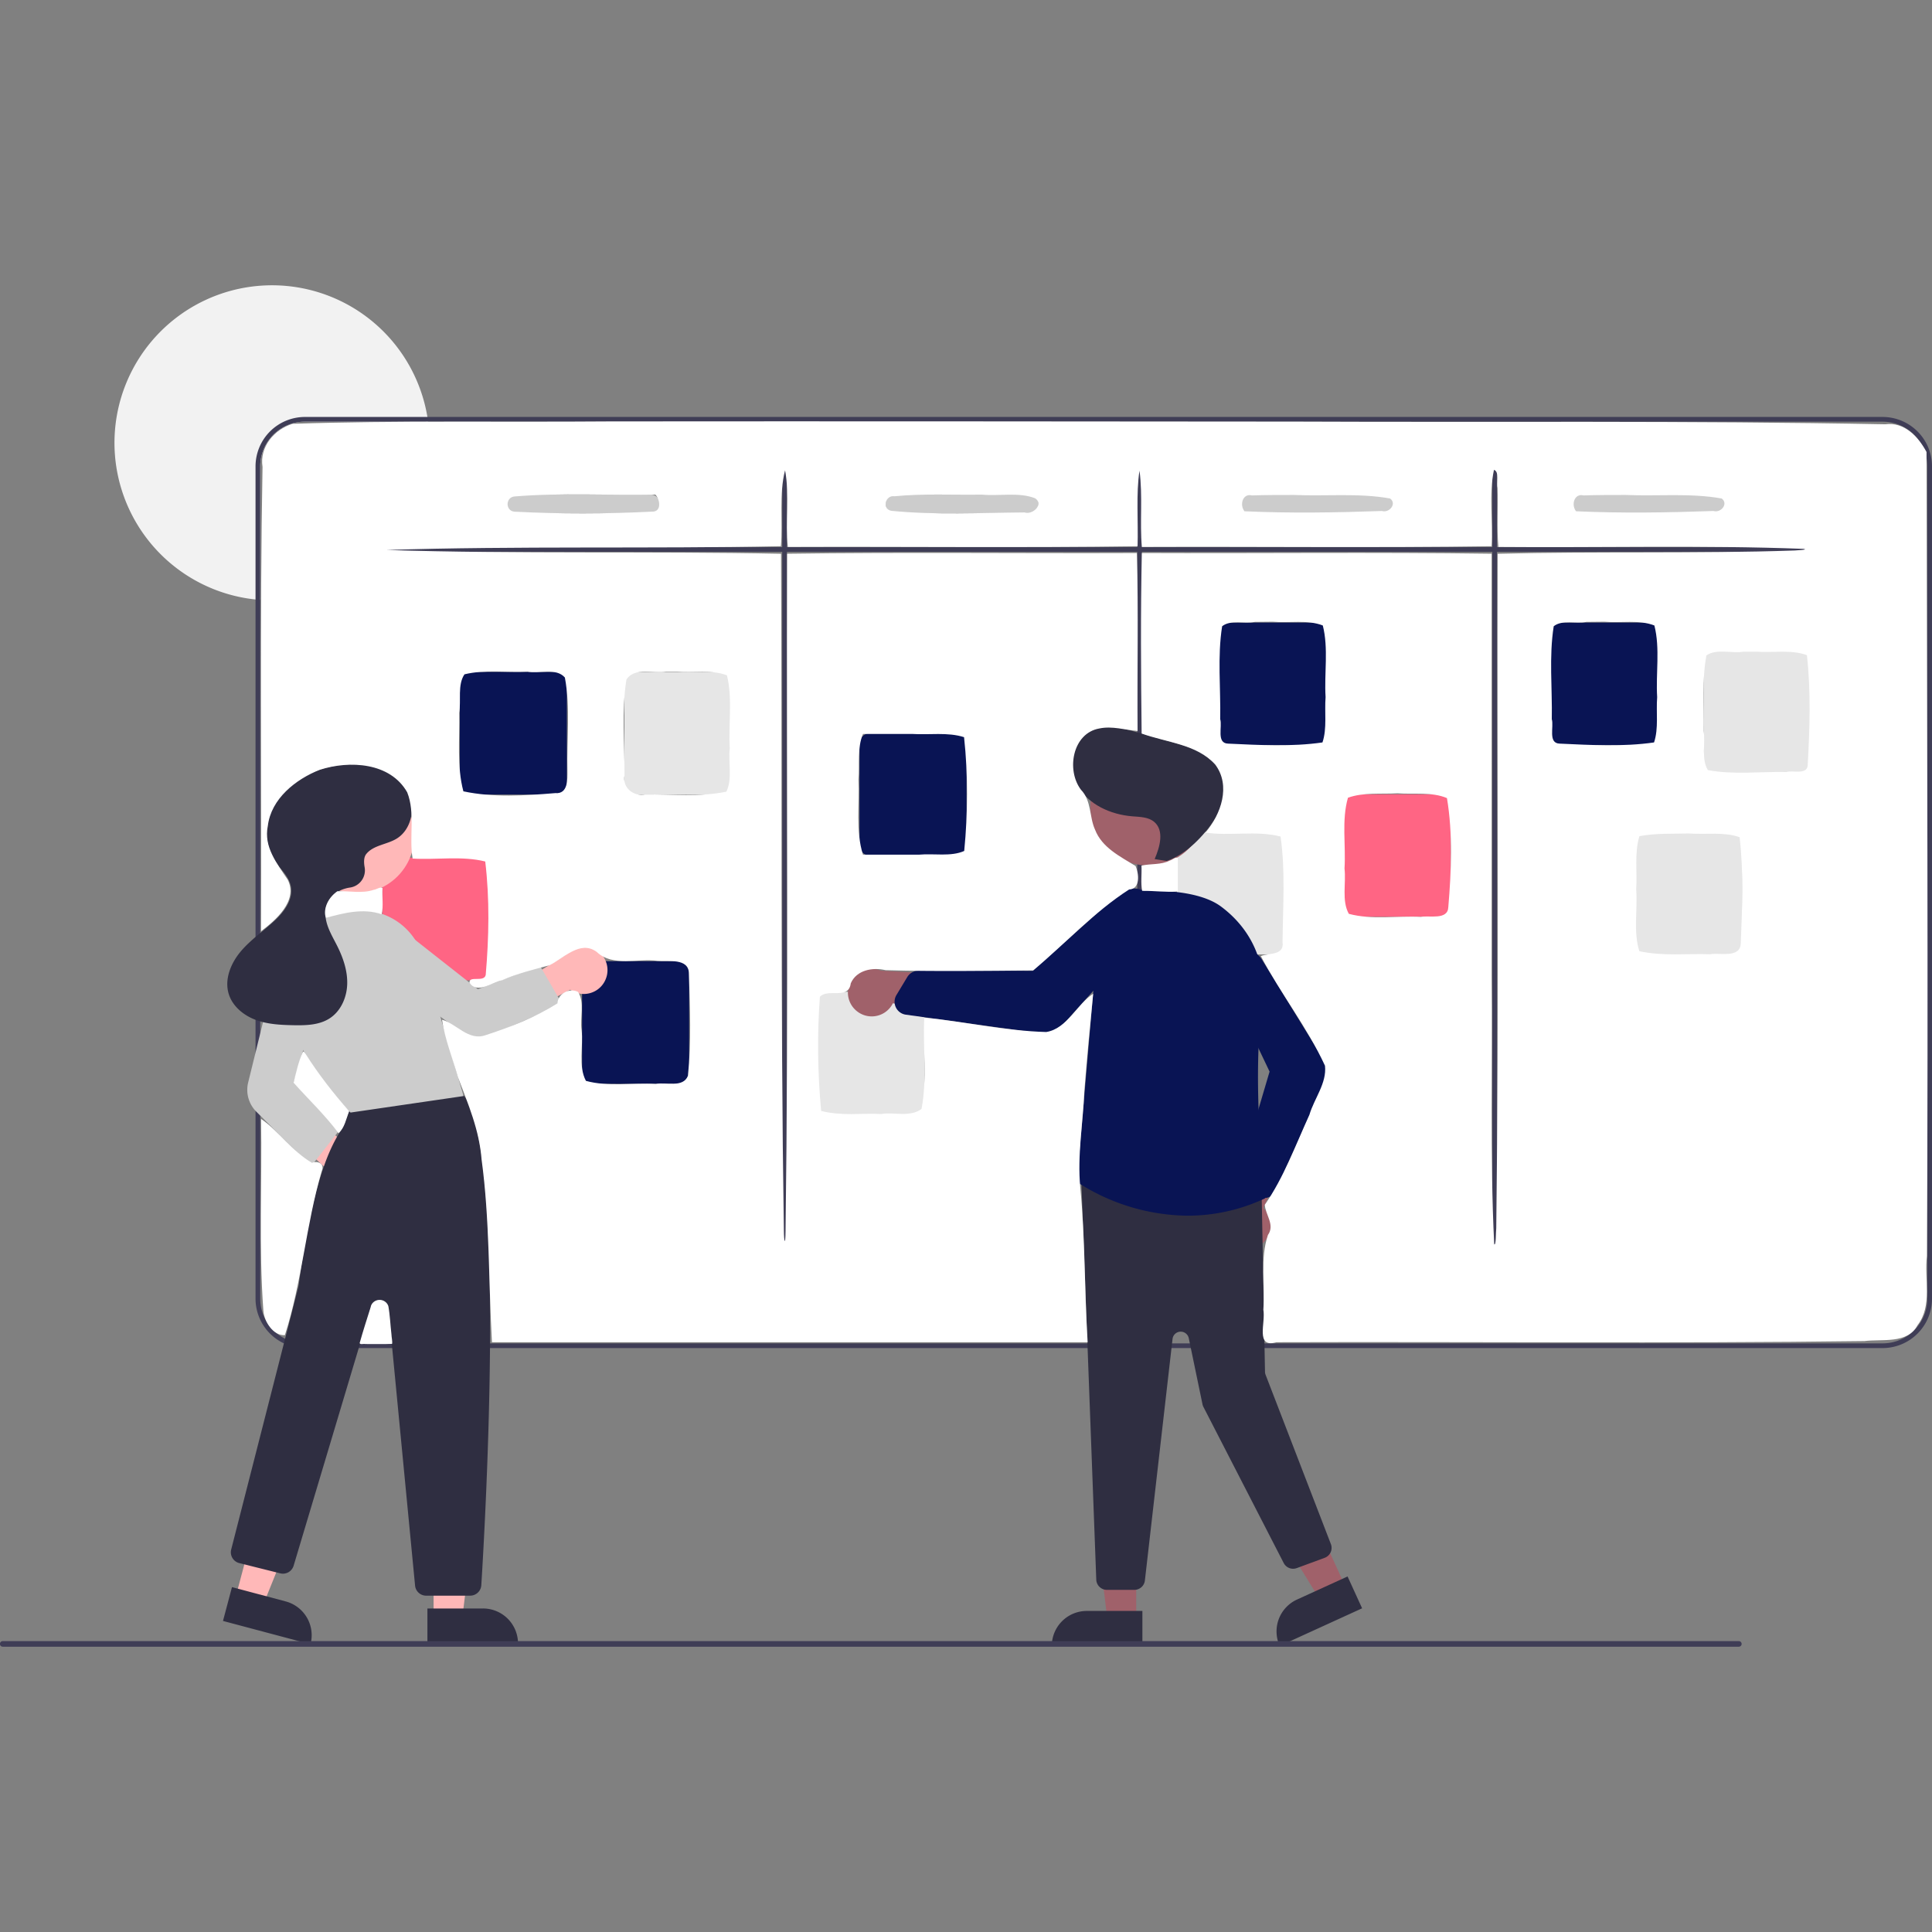 <?xml version="1.0" encoding="UTF-8" standalone="no"?>
<svg
   xmlns:dc="http://purl.org/dc/elements/1.1/"
   xmlns:cc="http://creativecommons.org/ns#"
   xmlns:rdf="http://www.w3.org/1999/02/22-rdf-syntax-ns#"
   xmlns:svg="http://www.w3.org/2000/svg"
   xmlns="http://www.w3.org/2000/svg"
   xmlns:sodipodi="http://sodipodi.sourceforge.net/DTD/sodipodi-0.dtd"
   xmlns:inkscape="http://www.inkscape.org/namespaces/inkscape"
   id="afc98551-3d88-4acb-87ed-36f06011ac7a"
   data-name="Layer 1"
   width="821.676"
   height="821.676"
   viewBox="0 0 821.676 821.676"
   version="1.1"
   sodipodi:docname="undraw_Scrum_board_re_wk7v.svg"
   inkscape:version="1.0.2 (e86c870879, 2021-01-15)">
  <rect x="0" y="0" width="821.676" height="821.676" fill="#808080" stroke="none"/>
  <defs
     id="defs99" />
  <sodipodi:namedview
     pagecolor="#ffff46"
     bordercolor="#666666"
     borderopacity="1"
     objecttolerance="10"
     gridtolerance="10"
     guidetolerance="10"
     inkscape:pageopacity="0"
     inkscape:pageshadow="2"
     inkscape:window-width="1366"
     inkscape:window-height="704"
     id="namedview97"
     showgrid="false"
     inkscape:zoom="0.33344114"
     inkscape:cx="584.63564"
     inkscape:cy="374.76188"
     inkscape:window-x="0"
     inkscape:window-y="312"
     inkscape:window-maximized="1"
     inkscape:current-layer="afc98551-3d88-4acb-87ed-36f06011ac7a" />
  <g
     id="g973"
     transform="translate(0.002,121.333)">
    <path
       d="m 371.238,218.495 h -52.4 a 19.017,19.017 0 0 0 -19,19 v 56.81 c -0.67,-0.04 -1.34,-0.1 -2,-0.18 a 66.999,66.999 0 1 1 73.1,-77.63 c 0.11,0.66 0.21,1.33 0.3,2 z"
       transform="translate(-189.162,-160.495)"
       fill="#f2f2f2"
       id="path2" />
    <path
       d="m 989.838,216.495 h -671 a 21.023,21.023 0 0 0 -21,21 v 354 a 21.023,21.023 0 0 0 21,21 h 671 a 21.023,21.023 0 0 0 21,-21 v -354 a 21.023,21.023 0 0 0 -21,-21 z m 19,375 a 19.017,19.017 0 0 1 -19,19 h -671 a 19.017,19.017 0 0 1 -19,-19 v -354 a 19.017,19.017 0 0 1 19,-19 h 671 a 19.017,19.017 0 0 1 19,19 z"
       transform="translate(-189.162,-160.495)"
       fill="#3f3d56"
       id="path4" />
    <path
       d="m 956.838,273.865 h -605 a 1,1 0 0 1 0,-2 h 605 a 1,1 0 0 1 0,2 z"
       transform="translate(-189.162,-160.495)"
       fill="#3f3d56"
       id="path6" />
    <path
       d="m 522.838,569.495 a 1,1 0 0 1 -1,-1 v -329 a 1,1 0 1 1 2,0 v 329 a 1,1 0 0 1 -1,1 z"
       transform="translate(-189.162,-160.495)"
       fill="#3f3d56"
       id="path8" />
    <path
       d="m 673.838,569.495 a 1,1 0 0 1 -1,-1 v -329 a 1,1 0 1 1 2,0 v 329 a 1,1 0 0 1 -1,1 z"
       transform="translate(-189.162,-160.495)"
       fill="#3f3d56"
       id="path10" />
    <path
       d="m 824.838,569.495 a 1,1 0 0 1 -1,-1 v -329 a 1,1 0 1 1 2,0 v 329 a 1,1 0 0 1 -1,1 z"
       transform="translate(-189.162,-160.495)"
       fill="#3f3d56"
       id="path12" />
    <path
       d="m 425.754,377.083 h -36.54 a 4.505,4.505 0 0 1 -4.5,-4.5 V 329.463 a 4.505,4.505 0 0 1 4.5,-4.5 h 36.54 a 4.505,4.505 0 0 1 4.5,4.5 v 43.12 a 4.505,4.505 0 0 1 -4.5,4.5 z"
       transform="translate(-189.162,-160.495)"
       fill="#091454"
       id="path14" />
    <path
       d="m 477.754,500.083 h -36.54 a 4.505,4.505 0 0 1 -4.5,-4.5 V 452.463 a 4.505,4.505 0 0 1 4.5,-4.5 h 36.54 a 4.505,4.505 0 0 1 4.5,4.5 v 43.12 a 4.505,4.505 0 0 1 -4.5,4.5 z"
       transform="translate(-189.162,-160.495)"
       fill="#091454"
       id="path16" />
    <path
       d="m 595.754,403.083 h -36.54 a 4.505,4.505 0 0 1 -4.5,-4.5 V 355.463 a 4.505,4.505 0 0 1 4.5,-4.5 h 36.54 a 4.505,4.505 0 0 1 4.5,4.5 v 43.12 a 4.505,4.505 0 0 1 -4.5,4.5 z"
       transform="translate(-189.162,-160.495)"
       fill="#091454"
       id="path18" />
    <path
       d="m 748.754,356.083 h -36.54 a 4.505,4.505 0 0 1 -4.5,-4.5 V 308.463 a 4.505,4.505 0 0 1 4.5,-4.5 h 36.54 a 4.505,4.505 0 0 1 4.5,4.5 v 43.12 a 4.505,4.505 0 0 1 -4.5,4.5 z"
       transform="translate(-189.162,-160.495)"
       fill="#091454"
       id="path20" />
    <path
       d="m 889.754,356.083 h -36.54 a 4.505,4.505 0 0 1 -4.5,-4.5 V 308.463 a 4.505,4.505 0 0 1 4.5,-4.5 h 36.54 a 4.505,4.505 0 0 1 4.5,4.5 v 43.12 a 4.505,4.505 0 0 1 -4.5,4.5 z"
       transform="translate(-189.162,-160.495)"
       fill="#091454"
       id="path22" />
    <path
       d="m 954.754,368.083 h -36.54 a 4.505,4.505 0 0 1 -4.5,-4.5 V 320.463 a 4.505,4.505 0 0 1 4.5,-4.5 h 36.54 a 4.505,4.505 0 0 1 4.5,4.5 v 43.12 a 4.505,4.505 0 0 1 -4.5,4.5 z"
       transform="translate(-189.162,-160.495)"
       fill="#e6e6e6"
       id="path24" />
    <path
       d="m 925.754,445.083 h -36.54 a 4.505,4.505 0 0 1 -4.5,-4.5 V 397.463 a 4.505,4.505 0 0 1 4.5,-4.5 h 36.54 a 4.505,4.505 0 0 1 4.5,4.5 v 43.12 a 4.505,4.505 0 0 1 -4.5,4.5 z"
       transform="translate(-189.162,-160.495)"
       fill="#e6e6e6"
       id="path26" />
    <path
       d="m 801.754,429.083 h -36.54 a 4.505,4.505 0 0 1 -4.5,-4.5 V 381.463 a 4.505,4.505 0 0 1 4.5,-4.5 h 36.54 a 4.505,4.505 0 0 1 4.5,4.5 v 43.12 a 4.505,4.505 0 0 1 -4.5,4.5 z"
       transform="translate(-189.162,-160.495)"
       fill="#ff6584"
       id="path28" />
    <path
       d="m 730.754,445.083 h -36.54 a 4.505,4.505 0 0 1 -4.5,-4.5 V 397.463 a 4.505,4.505 0 0 1 4.5,-4.5 h 36.54 a 4.505,4.505 0 0 1 4.5,4.5 v 43.12 a 4.505,4.505 0 0 1 -4.5,4.5 z"
       transform="translate(-189.162,-160.495)"
       fill="#e6e6e6"
       id="path30" />
    <path
       d="m 577.754,513.083 h -36.54 a 4.505,4.505 0 0 1 -4.5,-4.5 V 465.463 a 4.505,4.505 0 0 1 4.5,-4.5 h 36.54 a 4.505,4.505 0 0 1 4.5,4.5 v 43.12 a 4.505,4.505 0 0 1 -4.5,4.5 z"
       transform="translate(-189.162,-160.495)"
       fill="#e6e6e6"
       id="path32" />
    <path
       d="m 392.754,456.083 h -36.54 a 4.505,4.505 0 0 1 -4.5,-4.5 V 408.463 a 4.505,4.505 0 0 1 4.5,-4.5 h 36.54 a 4.505,4.505 0 0 1 4.5,4.5 v 43.12 a 4.505,4.505 0 0 1 -4.5,4.5 z"
       transform="translate(-189.162,-160.495)"
       fill="#ff6584"
       id="path34" />
    <path
       d="m 495.754,377.083 h -36.54 a 4.505,4.505 0 0 1 -4.5,-4.5 V 329.463 a 4.505,4.505 0 0 1 4.5,-4.5 h 36.54 a 4.505,4.505 0 0 1 4.5,4.5 v 43.12 a 4.505,4.505 0 0 1 -4.5,4.5 z"
       transform="translate(-189.162,-160.495)"
       fill="#e6e6e6"
       id="path36" />
    <path
       d="m 465.838,257.495 h -57 a 4,4 0 0 1 0,-8 h 57 a 4,4 0 0 1 0,8 z"
       transform="translate(-189.162,-160.495)"
       fill="#cccccc"
       id="path38" />
    <path
       d="m 626.838,257.495 h -57 a 4,4 0 0 1 0,-8 h 57 a 4,4 0 0 1 0,8 z"
       transform="translate(-189.162,-160.495)"
       fill="#cccccc"
       id="path40" />
    <path
       d="m 777.838,257.495 h -57 a 4,4 0 0 1 0,-8 h 57 a 4,4 0 0 1 0,8 z"
       transform="translate(-189.162,-160.495)"
       fill="#cccccc"
       id="path42" />
    <path
       d="m 918.838,257.495 h -57 a 4,4 0 0 1 0,-8 h 57 a 4,4 0 0 1 0,8 z"
       transform="translate(-189.162,-160.495)"
       fill="#cccccc"
       id="path44" />
    <path
       d="M 338.171,550.387 A 10.056,10.056 0 0 1 329.471,537.656 l -25.633,-23.861 13.553,-3.438 25.206,20.444 a 10.11,10.11 0 0 1 -4.426,19.586 z"
       transform="translate(-189.162,-160.495)"
       fill="#ffb8b8"
       id="path46" />
    <polygon
       points="202.496,518.965 184.402,518.965 184.404,566.253 196.664,566.253 "
       fill="#ffb8b8"
       id="polygon48" />
    <path
       d="m 370.939,723.245 h 38.531 v 14.887 h -23.644 a 14.887,14.887 0 0 1 -14.887,-14.887 v 0 z"
       transform="rotate(179.997,295.625,650.438)"
       fill="#2f2e41"
       id="path50" />
    <polygon
       points="129.994,516.359 112.509,511.705 100.345,557.401 112.193,560.555 "
       fill="#ffb8b8"
       id="polygon52" />
    <path
       d="m 285.307,718.541 h 38.531 v 14.887 h -23.644 a 14.887,14.887 0 0 1 -14.887,-14.887 v 0 z"
       transform="matrix(-0.966,-0.257,0.257,-0.966,222.996,1345.388)"
       fill="#2f2e41"
       id="path54" />
    <path
       d="m 389.123,717.795 h -18.707 a 4.73,4.73 0 0 1 -4.726,-4.293 L 354.333,595.57 a 3.748,3.748 0 0 0 -7.321,-0.715 l -32.973,110.199 a 4.742,4.742 0 0 1 -5.7,3.246 l -17.403,-4.352 a 4.747,4.747 0 0 1 -3.447,-5.787 c 0.284,-1.11 28.411,-111.028 28.656,-112.158 6.373,-46.968 13.997,-59.554 18.093,-66.314 0.339,-0.56 0.651,-1.074 0.931,-1.561 0.351,-0.608 2.512,-6.645 3.884,-10.564 a 4.79,4.79 0 0 1 2.435,-2.978 c 17.211,-8.802 37.347,-2.709 43.109,-0.632 a 4.682,4.682 0 0 1 2.338,1.815 c 17.285,26.071 8.802,177.491 6.926,207.581 a 4.751,4.751 0 0 1 -4.738,4.443 z"
       transform="translate(-189.162,-160.495)"
       fill="#2f2e41"
       id="path56" />
    <circle
       cx="151.684"
       cy="234.024"
       r="24.561"
       fill="#ffb8b8"
       id="circle58" />
    <path
       d="m 338.244,512.333 -0.177,-0.171 c -0.331,-0.32 -33.056,-32.38 -28.821,-62.024 1.811,-12.68 12.07,-20.781 29.668,-23.431 a 27.135,27.135 0 0 1 30,19.121 l 17.4,59.484 z"
       transform="translate(-189.162,-160.495)"
       fill="#cccccc"
       id="path60" />
    <path
       d="m 321.495,535.136 -23.318,-23.171 a 13.137,13.137 0 0 1 -3.48,-12.392 l 11.289,-45.919 a 10.354,10.354 0 0 1 13.18,-7.4 10.411,10.411 0 0 1 6.809,12.794 l -11.884,40.396 19.218,20.637 z"
       transform="translate(-189.162,-160.495)"
       fill="#cccccc"
       id="path62" />
    <path
       d="m 446.566,456.058 a 10.056,10.056 0 0 1 -14.884,4.029 l -31.129,16.134 1.376,-13.706 27.597,-17.079 a 10.11,10.11 0 0 1 17.04,10.621 z"
       transform="translate(-189.162,-160.495)"
       fill="#ffb8b8"
       id="path64" />
    <path
       d="m 428.283,466.26 -30.346,13.114 a 12.809,12.809 0 0 1 -12.477,-1.338 L 346.871,450.386 A 10.355,10.355 0 0 1 344.897,435.4 a 10.41,10.41 0 0 1 14.409,-1.568 l 33.088,26.042 26.3,-10.175 z"
       transform="translate(-189.162,-160.495)"
       fill="#cccccc"
       id="path66" />
    <path
       d="m 344.918,402.39 c 3.03,-3.796 8.691,-4.001 12.853,-6.505 5.452,-3.28 7.706,-10.611 5.949,-16.726 -1.757,-6.115 -6.938,-10.881 -12.878,-13.16 -5.94,-2.279 -12.549,-2.307 -18.816,-1.206 -9.33,1.64 -18.516,5.995 -24.207,13.569 -5.69,7.574 -7.139,18.666 -1.981,26.612 2.37,3.652 6.029,6.667 6.975,10.917 1.242,5.58 -2.671,10.961 -6.864,14.846 -4.777,4.426 -10.257,8.133 -14.442,13.123 -4.185,4.99 -6.976,11.806 -5.066,18.032 1.6,5.216 6.256,9.059 11.361,10.984 5.106,1.925 10.666,2.203 16.121,2.309 5.297,0.104 10.924,-0.025 15.386,-2.881 4.777,-3.058 7.328,-8.858 7.516,-14.527 0.188,-5.669 -1.706,-11.223 -4.245,-16.294 -1.513,-3.023 -3.273,-5.953 -4.278,-9.18 -1.006,-3.228 -1.18,-6.89 0.431,-9.863 1.693,-3.125 5.117,-5.009 8.604,-5.694 0.181,-0.036 0.373,-0.067 0.573,-0.096 a 7.398,7.398 0 0 0 6.333,-8.628 c -0.397,-2.214 -0.363,-4.334 0.674,-5.633 z"
       transform="translate(-189.162,-160.495)"
       fill="#2f2e41"
       id="path68" />
    <polygon
       points="465.137,520.012 483.231,520.013 483.229,567.3 470.969,567.3 "
       fill="#a0616a"
       id="polygon70" />
    <path
       d="m 462.212,563.797 h 23.644 v 14.887 h -38.531 v 0 A 14.887,14.887 0 0 1 462.212,563.797 Z"
       fill="#2f2e41"
       id="path72" />
    <polygon
       points="536.079,517.917 552.538,510.399 572.184,553.413 561.033,558.506 "
       fill="#a0616a"
       id="polygon74" />
    <path
       d="m 743.47,716.962 h 23.644 v 14.887 h -38.531 v 0 a 14.887,14.887 0 0 1 14.887,-14.887 z"
       transform="rotate(-24.549,284.423,1078.882)"
       fill="#2f2e41"
       id="path76" />
    <path
       d="m 725.643,568.352 a 10.056,10.056 0 0 0 0.801,-15.399 l 14.412,-32.7 -18.309,3.103 -10.879,30.577 a 10.11,10.11 0 0 0 13.975,14.419 z"
       transform="translate(-189.162,-160.495)"
       fill="#a0616a"
       id="path78" />
    <path
       d="m 671.609,715.327 h -11.712 a 4.517,4.517 0 0 1 -4.488,-4.174 l -6.387,-170.559 a 4.5,4.5 0 0 1 4.925,-4.805 l 67.735,7.193 a 4.501,4.501 0 0 1 4.062,4.394 l 1.419,75.235 a 3.492,3.492 0 0 0 0.234,1.193 l 27.785,72.053 a 4.499,4.499 0 0 1 -2.643,5.841 l -11.868,4.373 a 4.501,4.501 0 0 1 -5.557,-2.164 l -34.133,-66.369 a 4.475,4.475 0 0 1 -0.404,-1.143 l -5.831,-28.094 a 3.5,3.5 0 0 0 -6.904,0.312 l -11.762,102.724 a 4.499,4.499 0 0 1 -4.471,3.988 z"
       transform="translate(-189.162,-160.495)"
       fill="#2f2e41"
       id="path80" />
    <circle
       cx="488.279"
       cy="222.178"
       r="24.561"
       fill="#a0616a"
       id="circle82" />
    <path
       d="m 694.285,556.19 a 87.664,87.664 0 0 1 -46.873,-14.198 l -0.239,-0.165 0.025,-0.29 9.395,-109.416 a 15.421,15.421 0 0 1 14.599,-14.062 c 12.176,-0.56 28.531,0.146 37.286,6.667 13.231,9.854 19.608,24.694 17.496,40.712 -4.38,33.219 0.582,78.029 1.162,83.029 l 0.042,0.36 -0.33,0.151 a 77.266,77.266 0 0 1 -32.562,7.21 z"
       transform="translate(-189.162,-160.495)"
       fill="#091454"
       id="path84" />
    <path
       d="m 727.022,548.653 a 5.007,5.007 0 0 1 -3.681,-1.622 l -5.373,-5.861 a 5.026,5.026 0 0 1 -1.109,-4.795 l 12.251,-41.464 -18.64,-39.144 a 8.832,8.832 0 0 1 -0.604,-5.879 8.809,8.809 0 0 1 16.313,-2.084 l 25.295,41.042 a 11.951,11.951 0 0 1 0.72,11.198 l -20.61,45.665 a 4.988,4.988 0 0 1 -3.766,2.88 5.054,5.054 0 0 1 -0.796,0.064 z"
       transform="translate(-189.162,-160.495)"
       fill="#091454"
       id="path86" />
    <path
       d="m 553.9,469.448 a 10.056,10.056 0 0 0 14.999,-3.578 l 35.438,4.596 -8.144,-16.688 -32.404,-1.806 a 10.11,10.11 0 0 0 -9.888,17.476 z"
       transform="translate(-189.162,-160.495)"
       fill="#a0616a"
       id="path88" />
    <path
       d="m 632.011,478.562 a 13.425,13.425 0 0 1 -1.845,-0.127 l -55.751,-7.732 a 5.541,5.541 0 0 1 -4.251,-3.111 5.657,5.657 0 0 1 -0.318,-0.829 h -2.5e-4 a 5.564,5.564 0 0 1 0.575,-4.432 l 4.614,-7.649 a 5.584,5.584 0 0 1 4.756,-2.686 h 0.008 l 48.596,0.056 36.294,-32.517 a 9.868,9.868 0 0 1 6.107,-2.5 9.835,9.835 0 0 1 7.373,16.815 L 641.953,474.128 a 13.364,13.364 0 0 1 -9.942,4.434 z"
       transform="translate(-189.162,-160.495)"
       fill="#091454"
       id="path90" />
    <path
       d="m 680.234,404.523 c 2.244,-5.195 4.144,-12.113 -0.161,-15.785 -2.497,-2.13 -6.094,-2.135 -9.365,-2.4 -9.217,-0.747 -18.706,-4.988 -23.211,-13.064 -4.505,-8.076 -1.989,-20.084 6.51,-23.728 5.729,-2.456 12.297,-0.783 18.294,0.918 l 18.006,5.106 c 5.35,1.517 10.967,3.19 14.819,7.201 6.143,6.397 5.684,17.212 0.805,24.618 -4.879,7.406 -12.226,15.131 -20.638,17.943 z"
       transform="translate(-189.162,-160.495)"
       fill="#2f2e41"
       id="path92" />
    <path
       d="m 928.647,739.505 h -738.294 a 1.191,1.191 0 1 1 0,-2.381 h 738.294 a 1.191,1.191 0 1 1 0,2.381 z"
       transform="translate(-189.162,-160.495)"
       fill="#3f3d56"
       id="path94" />
  </g>
  <path
     style="fill:#ffffff;fill-rule:evenodd;stroke-width:2.227;stroke-linejoin:bevel;stroke-opacity:0.996;paint-order:markers stroke fill"
     d="m 258.736,179.241 c -44.745,0.355 -89.575,-0.454 -134.269,0.99 -7.814,2.361 -14.164,9.832 -12.813,18.346 -1.2,65.815 -0.369,131.652 -0.621,197.476 5.934,-4.496 15.954,-12.893 11.322,-21.946 -4.522,-6.783 -10.334,-14.061 -8.456,-22.801 1.357,-11.61 11.926,-19.92 22.142,-23.934 12.634,-4.028 29.898,-3.169 37.148,9.603 3.512,8.85 0.718,19.103 2.293,28.169 10.199,0.621 21.01,-1.231 30.89,1.249 1.914,15.913 1.583,32.286 0.201,48.255 -0.707,3.291 -7.158,0.133 -6.904,3.266 3.235,5.057 9.723,-0.219 13.854,-1.004 6.466,-2.89 13.409,-4.588 20.114,-6.358 6.035,-2.923 13.112,-10.901 20.127,-5.72 6.893,6.548 17.469,2.625 25.907,3.824 4.458,0.377 13.288,-1.34 13.322,5.418 0.459,14.449 1.088,29.096 -0.418,43.461 -2.065,5.262 -9.418,2.601 -13.68,3.469 -9.823,-0.564 -20.188,1.312 -29.703,-1.317 -3.377,-6.417 -1.02,-14.586 -1.84,-21.625 -0.785,-5.176 1.443,-11.64 -1.513,-16.217 -3.74,-1.856 -8.599,0.792 -8.746,4.877 -9.278,5.87 -20.036,10.129 -30.548,13.523 -7.31,2.616 -12.367,-4.878 -18.551,-6.569 1.132,8.002 4.486,16.389 6.755,24.425 4.34,11.377 9.144,22.677 10.063,34.978 3.504,25.75 2.943,52.072 4.411,77.776 84.45,0 168.9,0 253.35,0 -1.379,-21.67 -1.011,-44.042 -3.133,-65.891 -1.312,-13.532 1.161,-27.302 1.727,-40.871 1.097,-13.821 2.381,-27.627 3.755,-41.423 -6.685,4.084 -11.01,14.82 -19.951,16.24 -17.379,-0.449 -34.867,-4.474 -51.891,-6.142 -0.636,12.89 1.288,26.178 -1.156,38.847 -4.621,3.614 -11.652,1.296 -17.154,2.14 -8.444,-0.398 -17.446,0.901 -25.545,-1.291 -1.471,-16.067 -1.748,-32.491 -0.516,-48.563 3.496,-3.679 12.233,1.468 13.117,-5.691 2.488,-5.705 9.348,-6.918 14.818,-5.592 20.913,0.58 41.876,0.272 62.77,0.097 13.626,-11.389 25.827,-24.807 40.806,-34.427 4.898,-0.192 4.15,-6.887 2.732,-9.986 -6.533,-4.055 -14.268,-7.774 -17.245,-15.47 -2.489,-5.483 -1.421,-12.249 -5.997,-16.982 -6.314,-8.385 -3.566,-24.037 7.853,-26.034 5.429,-1.153 11.109,0.661 16.244,1.056 -0.202,-25.184 0.401,-50.701 -0.3,-75.678 -49.54,0.2 -99.412,-0.4 -148.745,0.3 -0.278,96.064 0.633,192.139 -0.673,288.195 -0.057,6.304 -0.666,4.774 -0.714,-0.516 -1.476,-95.878 -0.753,-191.779 -1.201,-287.667 -55.696,-1.142 -111.949,0.18 -167.835,-1.603 55.871,-1.779 112.098,-0.469 167.787,-1.597 0.838,-10.633 -0.879,-22.134 1.762,-32.302 1.992,10.607 0.029,22.028 1.174,32.609 49.54,-0.2 99.412,0.4 148.745,-0.3 0.322,-10.475 -0.705,-22.377 0.816,-32.145 1.452,10.702 0.075,21.881 1.004,32.445 49.54,-0.2 99.412,0.4 148.745,-0.3 0.639,-10.74 -1.239,-22.024 1.009,-32.487 2.402,0.785 0.943,5.523 1.512,7.627 0.305,8.349 -0.363,17.022 0.36,25.16 43.235,0.375 86.57,-0.82 129.746,0.812 2.634,0.406 -3.25,0.638 -3.668,0.7 -42.072,1.428 -84.502,0.301 -126.379,1.385 -0.272,95.601 0.604,191.212 -0.599,286.805 -0.205,1.666 -0.019,7.471 -0.87,6.9 -1.874,-38.003 -0.694,-76.187 -1.105,-114.257 -0.015,-59.822 -0.004,-119.643 -0.008,-179.465 -49.333,-0.701 -99.205,-0.1 -148.745,-0.3 -0.554,25.32 -0.393,51.376 -0.081,76.78 10.505,3.823 23.426,4.464 31.302,13.217 6.716,8.967 2.456,21.119 -4.154,28.881 10.01,1.645 21.737,-0.982 31.93,1.715 2.1,14.753 0.976,29.983 0.841,44.906 0.864,5.815 -6.029,4.558 -9.23,5.933 8.374,15.889 19.743,30.287 27.28,46.625 0.845,7.409 -4.617,13.984 -6.625,20.874 -5.882,12.919 -10.863,26.612 -18.962,38.257 0.207,4.265 4.414,8.526 1.317,12.875 -3.402,10.095 -1.218,21.276 -1.939,31.778 1.102,5.225 -3.631,16.507 5.578,13.819 83.361,-0.277 166.732,0.588 250.086,-0.499 7.523,-0.981 18.232,1.38 22.552,-6.739 6.497,-8.374 2.783,-19.723 3.997,-29.428 0.607,-113.983 -0.004,-227.987 -0.172,-341.959 -3.471,-6.463 -9.453,-12.887 -17.531,-11.778 -83.561,-1.612 -167.156,-0.751 -250.731,-1.123 -97.449,-0.084 -194.898,-0.177 -292.347,-0.088 z m 19.98,31.105 c 2.098,2.168 2.737,7.415 -1.466,7.254 -19.419,0.961 -39.112,1.022 -58.516,0.01 -3.913,-0.405 -3.735,-6.237 0.17,-6.474 19.806,-1.636 39.917,-0.39 59.813,-0.791 z m 138.875,0.012 c 7.43,0.731 15.66,-1.18 22.689,1.574 3.772,2.631 -1.151,7.17 -4.529,6.004 -18.806,0.134 -37.941,1.171 -56.565,-0.679 -4.1,-0.53 -2.754,-6.839 1.22,-6.194 12.308,-1.219 24.821,-0.502 37.186,-0.704 z m 132.796,0.151 c 13.559,0.586 27.476,-0.889 40.816,1.495 3.006,2.22 -0.315,6.27 -3.483,5.316 -19.403,0.695 -39.091,1.005 -58.423,0.118 -2.187,-2.577 -0.866,-7.735 3.16,-6.735 5.974,-0.202 11.954,-0.19 17.93,-0.195 z m 141.022,0 c 13.559,0.586 27.476,-0.889 40.816,1.495 3.006,2.22 -0.315,6.27 -3.483,5.316 -19.403,0.695 -39.091,1.005 -58.423,0.118 -2.187,-2.574 -0.866,-7.737 3.16,-6.735 5.974,-0.202 11.954,-0.19 17.93,-0.195 z m -150.118,53.913 c 6.964,0.634 14.764,-0.963 21.297,1.586 2.484,9.773 0.553,20.412 1.183,30.484 -0.511,6.327 0.687,13.26 -1.325,19.266 -13.184,1.899 -26.848,1.117 -40.143,0.503 -5.068,-0.133 -2.374,-7.223 -3.347,-10.39 0.248,-13.131 -1.234,-26.598 0.82,-39.54 3.676,-2.887 9.502,-0.925 13.867,-1.827 2.549,-0.055 5.098,-0.078 7.648,-0.083 z m 141.022,0 c 6.964,0.634 14.764,-0.963 21.297,1.586 2.484,9.773 0.553,20.412 1.182,30.484 -0.511,6.327 0.687,13.26 -1.325,19.266 -13.184,1.899 -26.848,1.117 -40.143,0.503 -5.068,-0.133 -2.374,-7.223 -3.347,-10.39 0.248,-13.131 -1.234,-26.598 0.82,-39.54 3.676,-2.887 9.502,-0.925 13.867,-1.827 2.549,-0.055 5.098,-0.078 7.648,-0.083 z m 64.505,12.724 c 7.086,0.566 15.076,-0.989 21.66,1.497 1.741,15.497 1.189,31.4 0.325,46.965 -0.392,4.023 -6.352,1.894 -9.011,2.727 -11.09,-0.241 -22.551,1.236 -33.433,-0.82 -2.885,-4.718 -0.974,-11.322 -1.799,-16.687 0.209,-10.661 -0.785,-21.639 1.18,-32.097 4.393,-3.01 10.772,-0.707 15.77,-1.576 1.769,-0.003 3.539,-0.006 5.308,-0.009 z m -522.469,8.495 c 4.973,1.002 12.111,-1.797 15.896,2.508 2.414,12.898 0.74,26.382 1.08,39.498 0.011,3.712 0.349,10.134 -5.172,9.661 -12.923,1.07 -26.351,1.957 -39.072,-0.758 -2.835,-10.611 -1.562,-22.339 -1.769,-33.392 0.848,-5.258 -0.79,-11.895 2.226,-16.369 8.614,-2.114 17.984,-0.708 26.81,-1.149 z m 63.596,-0.012 c 6.947,0.621 14.71,-0.945 21.227,1.586 2.463,9.97 0.564,20.742 1.192,30.983 -0.71,5.992 1.221,12.926 -1.424,18.487 -11.192,2.368 -23.133,1.024 -34.597,1.205 -4.987,0.921 -9.696,-2.865 -8.743,-8.137 0.091,-13.533 -1.291,-27.349 0.812,-40.725 3.517,-5.465 11.534,-2.406 16.843,-3.392 1.564,-0.003 3.127,-0.006 4.691,-0.008 z m 99.891,26.508 c 7.299,0.484 15.273,-0.849 22.178,1.377 1.744,15.985 1.632,32.393 0.066,48.396 -5.6,2.519 -12.928,0.998 -19.16,1.572 -7.965,0.021 -15.931,0.004 -23.896,0.01 -3.238,-10.211 -1.405,-21.388 -1.923,-31.977 0.545,-6.433 -0.618,-13.288 1.923,-19.378 6.938,0 13.875,0 20.813,0 z m 206.47,25.257 c 6.926,0.518 14.675,-0.695 21.084,2.034 2.529,15.129 1.86,31.111 0.567,46.405 -0.23,5.569 -8.019,3.416 -11.684,4.103 -10.133,-0.509 -20.799,1.358 -30.623,-1.292 -3.113,-5.649 -1.091,-13.004 -1.829,-19.262 0.622,-9.954 -1.302,-20.504 1.46,-30.105 6.487,-2.371 14.186,-1.483 21.024,-1.882 z m 124.057,17.081 c 7.023,0.52 14.961,-0.775 21.49,1.584 1.744,14.904 1.101,30.182 0.491,45.159 -0.229,6.408 -8.874,3.879 -12.974,4.616 -9.985,-0.332 -20.448,0.892 -30.159,-1.303 -2.631,-8.239 -0.668,-17.622 -1.338,-26.266 0.481,-7.45 -0.826,-15.573 1.371,-22.635 6.915,-1.344 14.092,-0.971 21.119,-1.156 z"
     id="path979" />
  <path
     style="fill:#ffffff;fill-rule:evenodd;stroke-width:2.227;stroke-linejoin:bevel;stroke-opacity:0.996;paint-order:markers stroke fill"
     d="m 111.033,475.875 c 0.482,27.155 -1.033,54.407 0.975,81.504 0.261,4.623 4.237,10.822 9.16,10.456 7.326,-22.732 8.933,-46.883 15.669,-69.803 1.414,-3.073 -1.678,-4.481 -4.138,-3.481 -8.248,-4.709 -14.269,-13.692 -21.666,-18.676 z"
     id="path981" />
  <path
     style="fill:#ffffff;fill-rule:evenodd;stroke-width:0.394;stroke-linejoin:bevel;stroke-opacity:0.996;paint-order:markers stroke fill"
     d="m 161.369,552.843 c -1.801,5.3e-4 -3.496,1.33 -3.745,3.148 -1.604,5.066 -3.239,10.127 -4.672,15.244 0.357,0.755 1.566,0.176 2.254,0.375 3.846,-0.029 7.738,0.117 11.554,-0.066 0.194,-1.235 -0.249,-2.68 -0.272,-3.992 -0.48,-4.024 -0.598,-8.105 -1.337,-12.091 -0.507,-1.58 -2.123,-2.694 -3.781,-2.618 z"
     id="path983" />
  <path
     style="fill:#ffffff;fill-rule:evenodd;stroke-width:1.113;stroke-linejoin:bevel;stroke-opacity:0.996;paint-order:markers stroke fill"
     d="m 128.86,447.268 c -1.905,4.118 -2.906,8.835 -4.014,13.195 6.34,7.105 13.564,13.962 19.141,21.475 2.604,-2.277 3.253,-6.238 4.518,-9.355 -6.762,-7.645 -13.152,-15.819 -18.636,-24.52 -0.292,-0.252 -0.502,-0.936 -1.008,-0.794 z"
     id="path985" />
  <path
     style="fill:#ffffff;fill-rule:evenodd;stroke-width:1.113;stroke-linejoin:bevel;stroke-opacity:0.996;paint-order:markers stroke fill"
     d="m 158.971,378.431 c -4.984,1.703 -10.37,0.397 -15.499,0.624 -3.509,2.416 -6.272,7.239 -4.882,11.308 7.679,-2.089 15.905,-4.218 23.715,-1.526 0.855,-3.37 0.121,-7.509 0.369,-11.173 -0.956,-0.613 -2.599,0.659 -3.703,0.766 z"
     id="path987" />
  <path
     style="fill:#ffffff;fill-rule:evenodd;stroke-width:1.113;stroke-linejoin:bevel;stroke-opacity:0.996;paint-order:markers stroke fill"
     d="m 497.528,365.972 c -3.702,1.939 -8.253,1.265 -12.058,2.188 0.199,3.531 -0.394,7.383 0.291,10.718 5.007,-0.071 10.351,0.693 15.154,0.266 0,-4.752 0,-9.504 0,-14.255 -0.904,-0.619 -2.386,0.898 -3.387,1.083 z"
     id="path989" />
</svg>
